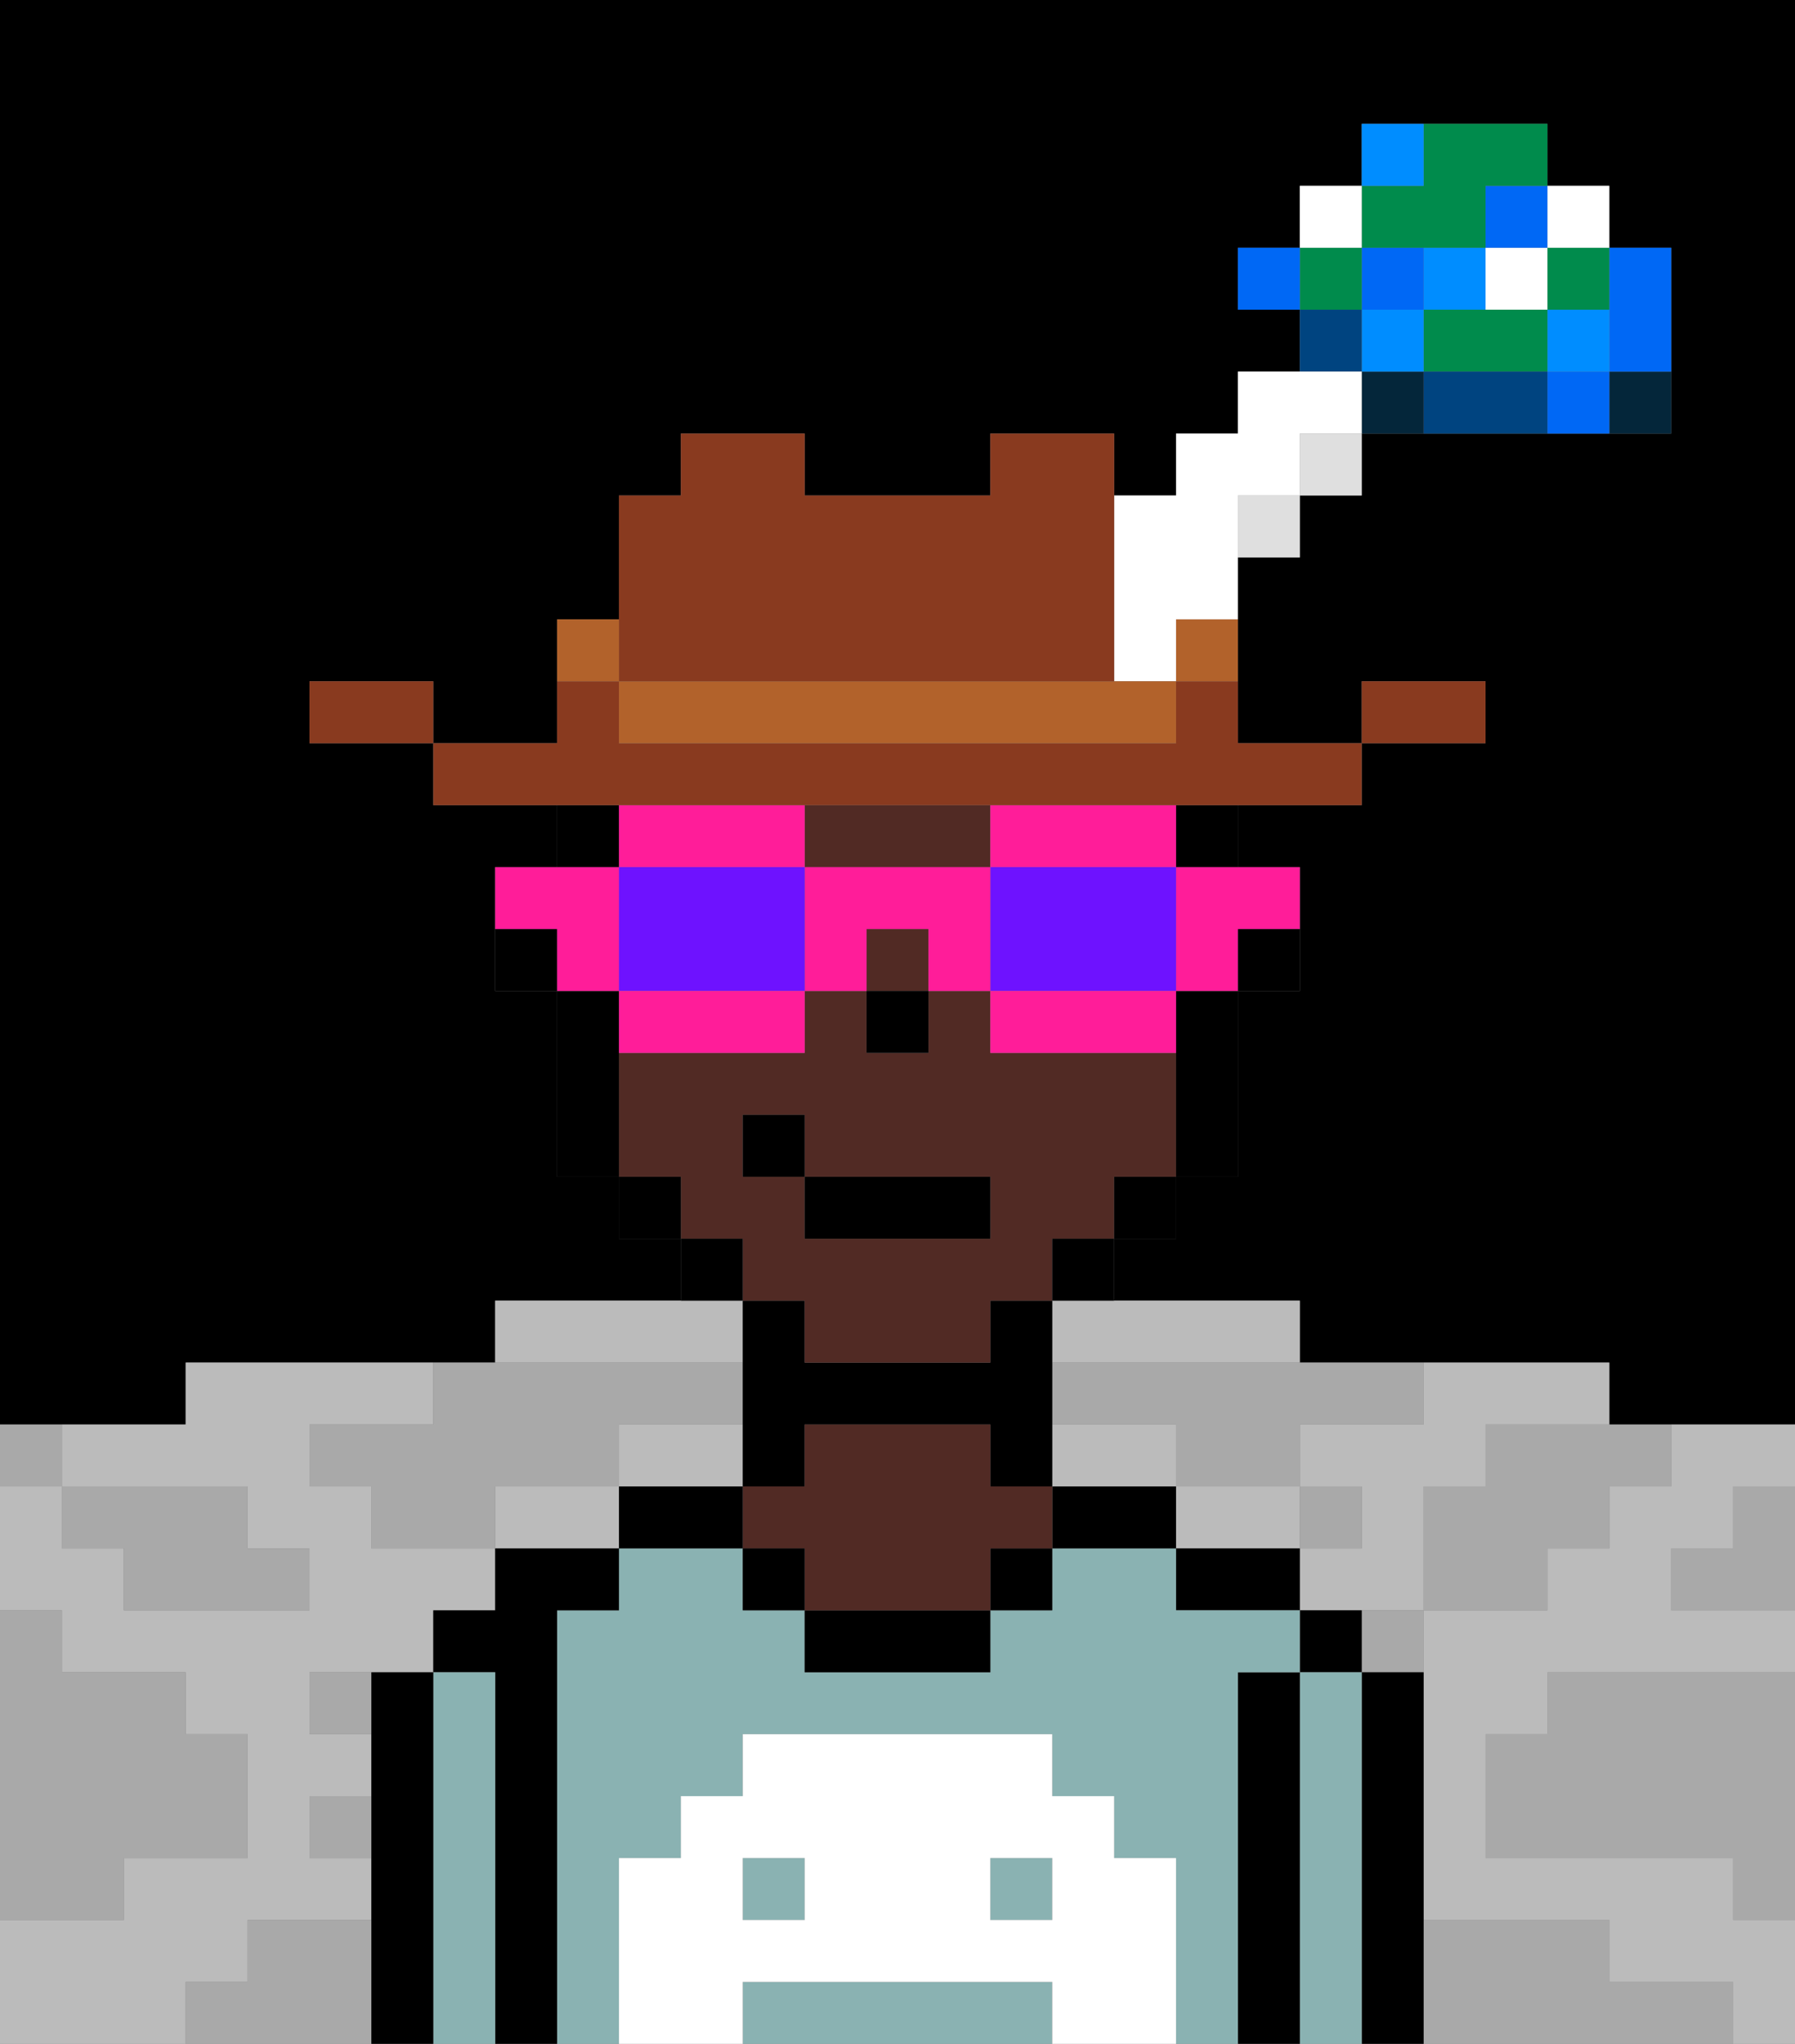 <svg xmlns="http://www.w3.org/2000/svg" viewBox="0 0 29 33"><rect x="0" y="0" width="29" height="33" fill="#808080" stroke="none"/><defs><style>polygon,rect,path{shape-rendering:crispedges;}polygon,rect,path{shape-rendering:crispedges;}.kb45-1{fill:#a9a9a9;}.kb45-2{fill:#bbbbbb;}.kb45-3{fill:#04263a;}.kb45-4{fill:#0068f5;}.kb45-5{fill:#008dff;}.kb45-6{fill:#008b4c;}.kb45-7{fill:#ffffff;}.kb45-8{fill:#004480;}.kb45-9{fill:#000000;}.kb45-10{fill:#8ab2b2;}.kb45-11{fill:#512a24;}.kb45-12{fill:#ffffff;}.kb45-13{fill:#000000;}.kb45-14{fill:#ff1d99;}.kb45-15{fill:#6e12ff;}.kb45-16{fill:#893a1f;}.kb45-17{fill:#dfdfdf;}.kb45-18{fill:#b2622b;}</style></defs><polygon class="kb45-1" points="28 25 27 25 27 26 28 26 29 26 29 25 29 24 28 24 28 25"/><polygon class="kb45-9" points="27 0 26 0 25 0 24 0 23 0 22 0 21 0 20 0 19 0 18 0 17 0 16 0 15 0 14 0 13 0 12 0 11 0 10 0 9 0 8 0 7 0 6 0 5 0 4 0 3 0 2 0 1 0 0 0 0 1 0 2 0 3 0 4 0 5 0 6 0 7 0 8 0 9 0 10 0 11 0 12 0 13 0 14 0 15 0 16 0 17 0 18 0 19 0 20 0 21 0 22 0 23 1 23 2 23 3 23 3 22 4 22 5 22 6 22 7 22 8 22 8 21 9 21 10 21 11 21 11 20 10 20 10 19 9 19 9 18 9 17 9 16 8 16 8 15 8 14 9 14 9 13 8 13 7 13 7 12 6 12 5 12 5 11 6 11 7 11 7 12 8 12 9 12 9 11 9 10 10 10 10 9 10 8 11 8 11 7 12 7 13 7 13 8 14 8 15 8 16 8 16 7 17 7 18 7 18 8 19 8 19 7 20 7 20 6 21 6 21 5 20 5 20 4 21 4 21 3 22 3 22 2 23 2 24 2 25 2 25 3 26 3 26 4 27 4 27 5 27 6 27 7 26 7 25 7 24 7 23 7 22 7 22 8 21 8 21 9 20 9 20 10 20 11 20 12 21 12 22 12 22 11 23 11 24 11 24 12 23 12 22 12 22 13 21 13 20 13 20 14 21 14 21 15 21 16 20 16 20 17 20 18 20 19 19 19 19 20 18 20 18 21 19 21 20 21 21 21 21 22 22 22 23 22 24 22 25 22 26 22 26 23 27 23 28 23 29 23 29 22 29 21 29 20 29 19 29 18 29 17 29 16 29 15 29 14 29 13 29 12 29 11 29 10 29 9 29 8 29 7 29 6 29 5 29 4 29 3 29 2 29 1 29 0 28 0 27 0"/><polygon class="kb45-1" points="27 32 26 32 26 31 25 31 24 31 23 31 23 32 23 33 24 33 25 33 26 33 27 33 28 33 28 32 27 32"/><polygon class="kb45-1" points="27 27 26 27 25 27 25 28 24 28 24 29 24 30 25 30 26 30 27 30 28 30 28 31 29 31 29 30 29 29 29 28 29 27 28 27 27 27"/><polygon class="kb45-2" points="22 23 21 23 21 24 22 24 22 25 21 25 21 26 22 26 23 26 23 25 23 24 24 24 24 23 25 23 26 23 26 22 25 22 24 22 23 22 23 23 22 23"/><polygon class="kb45-2" points="10 22 11 22 12 22 12 21 11 21 10 21 9 21 8 21 8 22 9 22 10 22"/><polygon class="kb45-2" points="9 24 8 24 8 25 9 25 10 25 10 24 9 24"/><polygon class="kb45-2" points="17 22 18 22 19 22 20 22 21 22 21 21 20 21 19 21 18 21 17 21 17 22"/><polygon class="kb45-2" points="21 25 21 24 20 24 19 24 19 25 20 25 21 25"/><polygon class="kb45-2" points="18 24 19 24 19 23 18 23 17 23 17 24 18 24"/><polygon class="kb45-2" points="27 23 27 24 26 24 26 25 25 25 25 26 24 26 23 26 23 27 23 28 23 29 23 30 23 31 24 31 25 31 26 31 26 32 27 32 28 32 28 33 29 33 29 32 29 31 28 31 28 30 27 30 26 30 25 30 24 30 24 29 24 28 25 28 25 27 26 27 27 27 28 27 29 27 29 26 28 26 27 26 27 25 28 25 28 24 29 24 29 23 28 23 27 23"/><polygon class="kb45-2" points="12 24 12 23 11 23 10 23 10 24 11 24 12 24"/><polygon class="kb45-2" points="4 32 4 31 5 31 6 31 6 30 5 30 5 29 6 29 6 28 5 28 5 27 6 27 7 27 7 26 8 26 8 25 7 25 6 25 6 24 5 24 5 23 6 23 7 23 7 22 6 22 5 22 4 22 3 22 3 23 2 23 1 23 1 24 2 24 3 24 4 24 4 25 5 25 5 26 4 26 3 26 2 26 2 25 1 25 1 24 0 24 0 25 0 26 1 26 1 27 2 27 3 27 3 28 4 28 4 29 4 30 3 30 2 30 2 31 1 31 0 31 0 32 0 33 1 33 2 33 3 33 3 32 4 32"/><rect class="kb45-3" x="26" y="6" width="1" height="1"/><polygon class="kb45-4" points="26 6 27 6 27 5 27 4 26 4 26 5 26 6"/><rect class="kb45-4" x="25" y="6" width="1" height="1"/><rect class="kb45-5" x="25" y="5" width="1" height="1"/><rect class="kb45-6" x="25" y="4" width="1" height="1"/><rect class="kb45-7" x="25" y="3" width="1" height="1"/><polygon class="kb45-1" points="24 23 24 24 23 24 23 25 23 26 24 26 25 26 25 25 26 25 26 24 27 24 27 23 26 23 25 23 24 23"/><polygon class="kb45-6" points="23 5 23 6 24 6 25 6 25 5 24 5 23 5"/><rect class="kb45-7" x="24" y="4" width="1" height="1"/><rect class="kb45-4" x="24" y="3" width="1" height="1"/><polygon class="kb45-8" points="24 6 23 6 23 7 24 7 25 7 25 6 24 6"/><rect class="kb45-5" x="23" y="4" width="1" height="1"/><rect class="kb45-1" x="22" y="26" width="1" height="1"/><rect class="kb45-3" x="22" y="6" width="1" height="1"/><rect class="kb45-5" x="22" y="5" width="1" height="1"/><rect class="kb45-4" x="22" y="4" width="1" height="1"/><polygon class="kb45-6" points="23 4 24 4 24 3 25 3 25 2 24 2 23 2 23 3 22 3 22 4 23 4"/><rect class="kb45-5" x="22" y="2" width="1" height="1"/><rect class="kb45-1" x="21" y="24" width="1" height="1"/><rect class="kb45-8" x="21" y="5" width="1" height="1"/><rect class="kb45-6" x="21" y="4" width="1" height="1"/><rect class="kb45-7" x="21" y="3" width="1" height="1"/><rect class="kb45-4" x="20" y="4" width="1" height="1"/><polygon class="kb45-1" points="19 22 18 22 17 22 17 23 18 23 19 23 19 24 20 24 21 24 21 23 22 23 23 23 23 22 22 22 21 22 20 22 19 22"/><rect class="kb45-1" x="5" y="27" width="1" height="1"/><polygon class="kb45-1" points="6 23 5 23 5 24 6 24 6 25 7 25 8 25 8 24 9 24 10 24 10 23 11 23 12 23 12 22 11 22 10 22 9 22 8 22 7 22 7 23 6 23"/><polygon class="kb45-1" points="6 31 5 31 4 31 4 32 3 32 3 33 4 33 5 33 6 33 6 32 6 31"/><rect class="kb45-1" x="5" y="29" width="1" height="1"/><polygon class="kb45-1" points="2 31 2 30 3 30 4 30 4 29 4 28 3 28 3 27 2 27 1 27 1 26 0 26 0 27 0 28 0 29 0 30 0 31 1 31 2 31"/><polygon class="kb45-1" points="2 25 2 26 3 26 4 26 5 26 5 25 4 25 4 24 3 24 2 24 1 24 1 25 2 25"/><rect class="kb45-1" y="23" width="1" height="1"/><polygon class="kb45-9" points="23 31 23 30 23 29 23 28 23 27 22 27 22 28 22 29 22 30 22 31 22 32 22 33 23 33 23 32 23 31"/><rect class="kb45-9" x="21" y="26" width="1" height="1"/><polygon class="kb45-10" points="22 31 22 30 22 29 22 28 22 27 21 27 21 28 21 29 21 30 21 31 21 32 21 33 22 33 22 32 22 31"/><polygon class="kb45-9" points="21 31 21 30 21 29 21 28 21 27 20 27 20 28 20 29 20 30 20 31 20 32 20 33 21 33 21 32 21 31"/><polygon class="kb45-9" points="20 25 19 25 19 26 20 26 21 26 21 25 20 25"/><rect class="kb45-10" x="16" y="30" width="1" height="1"/><polygon class="kb45-10" points="20 31 20 30 20 29 20 28 20 27 21 27 21 26 20 26 19 26 19 25 18 25 17 25 17 26 16 26 16 27 15 27 14 27 13 27 13 26 12 26 12 25 11 25 10 25 10 26 9 26 9 27 9 28 9 29 9 30 9 31 9 32 9 33 10 33 10 32 10 31 10 30 11 30 11 29 12 29 12 28 13 28 14 28 15 28 16 28 17 28 17 29 18 29 18 30 19 30 19 31 19 32 19 33 20 33 20 32 20 31"/><polygon class="kb45-10" points="16 32 15 32 14 32 13 32 12 32 12 33 13 33 14 33 15 33 16 33 17 33 17 32 16 32"/><rect class="kb45-10" x="12" y="30" width="1" height="1"/><polygon class="kb45-9" points="18 24 17 24 17 25 18 25 19 25 19 24 18 24"/><rect class="kb45-9" x="16" y="25" width="1" height="1"/><polygon class="kb45-9" points="14 26 13 26 13 27 14 27 15 27 16 27 16 26 15 26 14 26"/><polygon class="kb45-9" points="13 24 13 23 14 23 15 23 16 23 16 24 17 24 17 23 17 22 17 21 16 21 16 22 15 22 14 22 13 22 13 21 12 21 12 22 12 23 12 24 13 24"/><polygon class="kb45-11" points="16 24 16 23 15 23 14 23 13 23 13 24 12 24 12 25 13 25 13 26 14 26 15 26 16 26 16 25 17 25 17 24 16 24"/><rect class="kb45-9" x="12" y="25" width="1" height="1"/><polygon class="kb45-9" points="11 24 10 24 10 25 11 25 12 25 12 24 11 24"/><polygon class="kb45-9" points="9 31 9 30 9 29 9 28 9 27 9 26 10 26 10 25 9 25 8 25 8 26 7 26 7 27 8 27 8 28 8 29 8 30 8 31 8 32 8 33 9 33 9 32 9 31"/><polygon class="kb45-10" points="8 31 8 30 8 29 8 28 8 27 7 27 7 28 7 29 7 30 7 31 7 32 7 33 8 33 8 32 8 31"/><polygon class="kb45-9" points="7 31 7 30 7 29 7 28 7 27 6 27 6 28 6 29 6 30 6 31 6 32 6 33 7 33 7 32 7 31"/><path class="kb45-12" d="M19,31V30H18V29H17V28H12v1H11v1H10v3h2V32h5v1h2V31Zm-6,0H12V30h1Zm3,0V30h1v1Z"/><rect class="kb45-9" x="20" y="15" width="1" height="1"/><path class="kb45-11" d="M12,21h1v1h3V21h1V20h1V19h1V17H16V16H15v1H14V16H13v1H10v2h1v1h1Zm0-3h1v1h3v1H13V19H12Z"/><rect class="kb45-11" x="14" y="15" width="1" height="1"/><polygon class="kb45-11" points="14 14 15 14 16 14 16 13 15 13 14 13 13 13 13 14 14 14"/><polygon class="kb45-9" points="19 17 19 18 19 19 20 19 20 18 20 17 20 16 19 16 19 17"/><rect class="kb45-9" x="18" y="19" width="1" height="1"/><rect class="kb45-9" x="17" y="20" width="1" height="1"/><rect class="kb45-9" x="11" y="20" width="1" height="1"/><rect class="kb45-9" x="10" y="19" width="1" height="1"/><polygon class="kb45-9" points="10 17 10 16 9 16 9 17 9 18 9 19 10 19 10 18 10 17"/><rect class="kb45-9" x="8" y="15" width="1" height="1"/><rect class="kb45-9" x="14" y="16" width="1" height="1"/><rect class="kb45-9" x="13" y="19" width="3" height="1"/><rect class="kb45-9" x="12" y="18" width="1" height="1"/><rect class="kb45-13" x="19" y="13" width="1" height="1"/><rect class="kb45-13" x="9" y="13" width="1" height="1"/><polygon class="kb45-14" points="19 15 19 16 20 16 20 15 21 15 21 14 20 14 19 14 19 15"/><polygon class="kb45-14" points="17 14 18 14 19 14 19 13 18 13 17 13 16 13 16 14 17 14"/><polygon class="kb45-15" points="18 16 19 16 19 15 19 14 18 14 17 14 16 14 16 15 16 16 17 16 18 16"/><polygon class="kb45-14" points="18 16 17 16 16 16 16 17 17 17 18 17 19 17 19 16 18 16"/><polygon class="kb45-14" points="16 14 15 14 14 14 13 14 13 15 13 16 14 16 14 15 15 15 15 16 16 16 16 15 16 14"/><polygon class="kb45-14" points="12 14 13 14 13 13 12 13 11 13 10 13 10 14 11 14 12 14"/><polygon class="kb45-15" points="13 14 12 14 11 14 10 14 10 15 10 16 11 16 12 16 13 16 13 15 13 14"/><polygon class="kb45-14" points="11 16 10 16 10 17 11 17 12 17 13 17 13 16 12 16 11 16"/><polygon class="kb45-14" points="10 15 10 14 9 14 8 14 8 15 9 15 9 16 10 16 10 15"/><polygon class="kb45-16" points="24 12 24 11 23 11 22 11 22 12 23 12 24 12"/><rect class="kb45-17" x="21" y="7" width="1" height="1"/><polygon class="kb45-16" points="11 13 12 13 13 13 14 13 15 13 16 13 17 13 18 13 19 13 20 13 21 13 22 13 22 12 21 12 20 12 20 11 19 11 19 12 18 12 17 12 16 12 15 12 14 12 13 12 12 12 11 12 10 12 10 11 9 11 9 12 8 12 7 12 7 13 8 13 9 13 10 13 11 13"/><rect class="kb45-17" x="20" y="8" width="1" height="1"/><rect class="kb45-18" x="19" y="10" width="1" height="1"/><polygon class="kb45-7" points="18 10 18 11 19 11 19 10 20 10 20 9 20 8 21 8 21 7 22 7 22 6 21 6 20 6 20 7 19 7 19 8 18 8 18 9 18 10"/><polygon class="kb45-18" points="17 11 16 11 15 11 14 11 13 11 12 11 11 11 10 11 10 12 11 12 12 12 13 12 14 12 15 12 16 12 17 12 18 12 19 12 19 11 18 11 17 11"/><polygon class="kb45-16" points="11 11 12 11 13 11 14 11 15 11 16 11 17 11 18 11 18 10 18 9 18 8 18 7 17 7 16 7 16 8 15 8 14 8 13 8 13 7 12 7 11 7 11 8 10 8 10 9 10 10 10 11 11 11"/><rect class="kb45-18" x="9" y="10" width="1" height="1"/><polygon class="kb45-16" points="6 11 5 11 5 12 6 12 7 12 7 11 6 11"/></svg>
